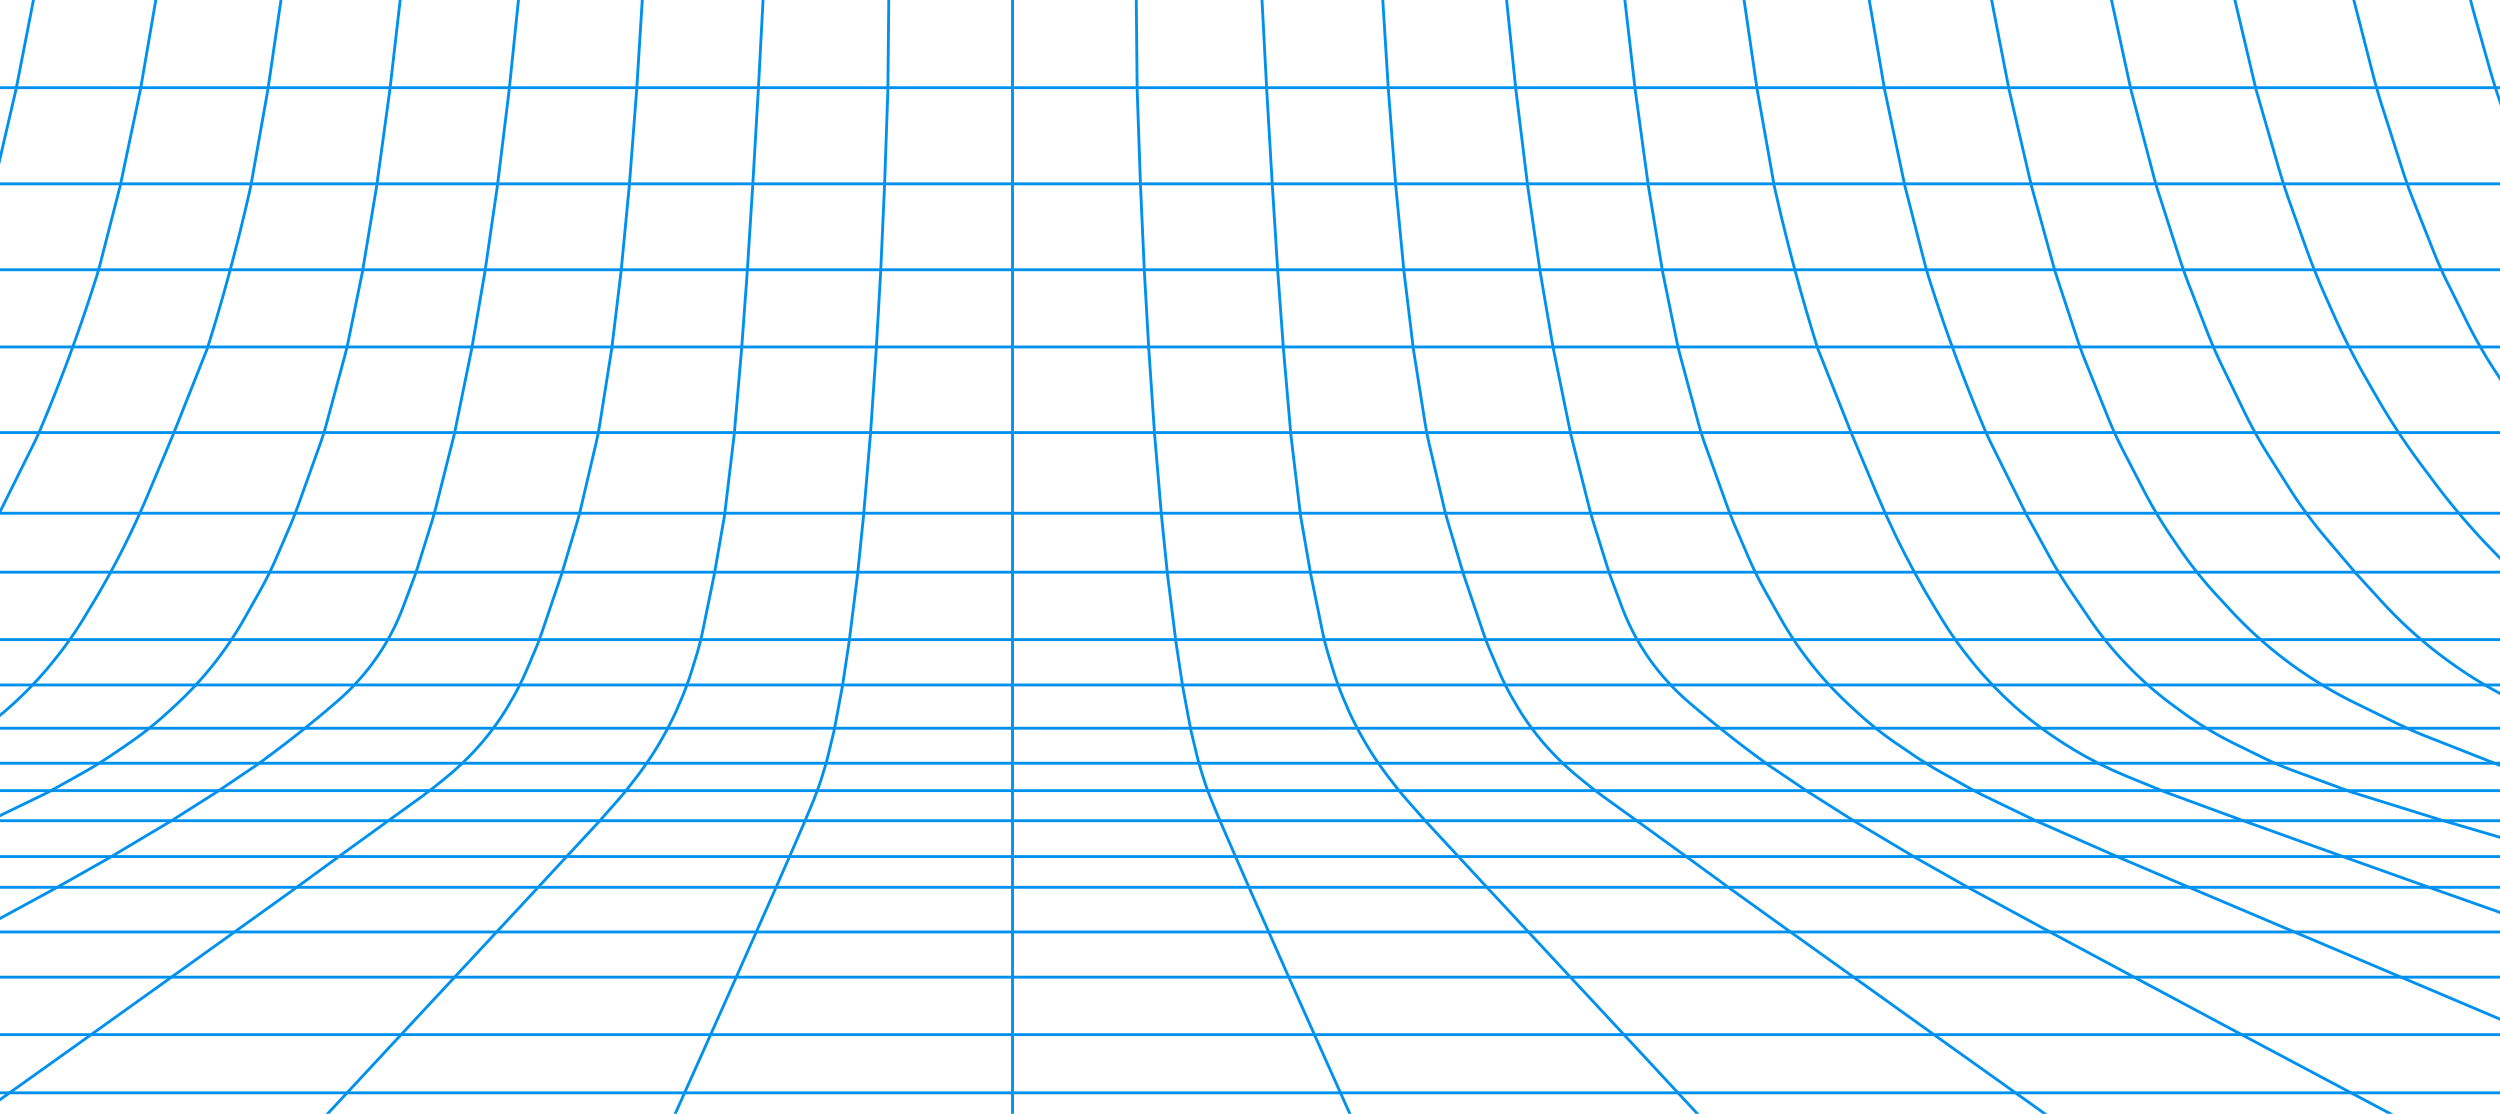 <svg width="1441" height="642" fill="none" xmlns="http://www.w3.org/2000/svg"><path d="M2412.96 629.902h-3647.65M2412.96 596.364h-3647.65M2412.96 563.231h-3647.65M2412.96 537.191h-3647.65M2412.96 511.455h-3647.65M2412.96 493.723h-3647.65M2412.96 473.053h-3647.65M2412.96 439.92h-3647.65M2412.96 455.727h-3647.65M2412.96 419.757h-3647.65M2412.96 394.831h-3647.65M2412.96 368.69h-3647.65M2412.96 329.781h-3647.65M2412.96 295.838h-3647.65M2412.96 249.33h-3647.65M2412.96 199.986h-3647.65M2412.96 155.504h-3647.65M2412.96 105.957h-3647.65M2412.96 50.533h-3647.65M111.652 1255.78l94.536-208.42 68.697-151.685 51.27-113.584 33.943-75.385 24.014-53.398 22.19-49.547 17.631-39.516 11.449-25.838 11.551-26.04 7.802-17.833 9.018-20.771 3.85-9.221c2.229-5.269 4.256-10.639 5.978-16.11 1.621-5.067 3.141-10.234 4.357-15.503l2.938-12.26 4.661-24.926 3.952-26.141 4.864-38.909 3.445-33.842 3.951-46.71 3.344-49.244 2.533-44.379 2.229-49.548 1.925-55.424.507-50.864.405-59.883.405-61.098.406-65.05.405-61.605.405-63.226.406-65.253.405-63.428.405-61.909 1.419-240.543" stroke="#0090ED" stroke-width="1.646" stroke-linecap="round" stroke-linejoin="round"/><path d="m-384.227 1257.81 195.859-210.45 141.246-151.685 105.68-113.584 70.117-75.385 49.648-53.398 46.001-49.547 36.781-39.516 24.014-25.838 24.216-26.04 16.516-17.833 19.555-21.076 10.335-11.753c3.04-3.445 5.979-6.991 8.714-10.639l2.229-2.837c3.851-5.066 7.498-10.234 10.842-15.604 4.965-8.005 9.423-16.313 13.172-24.824v-.203c3.648-7.903 6.586-16.009 9.018-24.216l1.621-5.269a169.027 169.027 0 0 0 4.256-17.124l6.181-30.194s5.674-32.627 5.775-33.235c.101-.608 5.674-47.318 5.674-47.318l4.256-49.243 3.242-44.38 3.141-49.548 3.243-55.424L439.84-.332l2.939-58.869 2.837-61.098.81-65.05.406-61.605.405-63.226.507-65.253.81-125.439.912-131.619.709-106.998" stroke="#0090ED" stroke-width="1.646" stroke-linecap="round" stroke-linejoin="round"/><path d="m383.403-741.516-.709 109.025-.912 131.62-.912 125.438-.507 65.253-1.013 63.226-1.419 61.605-2.127 65.05-2.533 61.098-3.04 58.87-3.243 51.978-4.255 55.425-4.762 49.547-5.371 44.38-6.89 43.569c-.608 3.749-1.317 7.498-2.229 11.247l-8.612 36.78c-.71 2.939-1.419 5.877-2.331 8.714l-8.815 29.587-11.247 33.234c-1.317 3.749-2.634 7.498-4.255 11.146l-4.56 10.74c-2.837 6.688-6.079 13.071-9.828 19.252l-1.216 2.127c-5.37 9.018-11.754 17.428-18.847 25.129-5.167 5.573-10.74 10.841-16.617 15.604l-7.396 5.978c-2.229 1.722-4.459 3.445-6.688 5.066l-19.656 14.185-29.384 21.278-24.419 17.833-36.274 26.041-36.072 25.837-55.221 39.516-69.508 49.548-75.081 53.397-105.884 75.385-159.889 113.584-213.793 151.684-293.839 208.42" stroke="#0090ED" stroke-width="1.646" stroke-linecap="round" stroke-linejoin="round"/><path d="m-1137.77 1131.56 160.09-84.3 287.76-151.686 215.009-113.584 142.36-75.385 100.817-53.398 93.218-49.547 73.967-39.517 48.129-25.837 47.926-26.04 31.511-17.833 36.173-21.582 25.838-16.415 23.405-15.806 6.586-4.864a668.849 668.849 0 0 0 39.821-31.917c6.282-5.471 11.956-11.45 17.123-17.934a132.944 132.944 0 0 0 20.367-35.97l5.876-15.705a153.572 153.572 0 0 0 2.533-7.296l8.309-26.648c.709-2.432 1.419-4.762 2.027-7.194l10.841-43.063 10.031-49.243 7.599-44.38 7.194-49.547 6.789-55.424 5.37-51.98 5.067-58.869 4.255-61.098 3.242-65.05.608-61.605.608-63.226.608-65.252.608-63.429 1.115-127.465 1.114-126.453.406-46.609" stroke="#0090ED" stroke-width="1.646" stroke-linecap="round" stroke-linejoin="round"/><path d="m249.959-741.516-.81 109.025-1.013 131.62-.912 125.438-.507 65.253-.507 63.226-1.013 61.605-4.053 65.05-4.863 61.098-5.573 58.87-5.978 51.978-7.599 55.425-8.208 49.547-7.802 38.199c-.81 4.154-1.823 8.309-2.938 12.362l-9.423 34.956c-1.419 5.472-3.141 10.842-5.066 16.111l-11.754 32.829a230.168 230.168 0 0 1-4.56 11.652l-7.7 17.934a223.456 223.456 0 0 1-9.727 19.758l-8.511 15.098c-5.269 9.423-11.349 18.441-18.036 26.952-6.991 8.916-14.793 17.225-23.203 24.925l-3.75 3.445a202.726 202.726 0 0 1-23.202 18.34l-9.525 6.485a254.613 254.613 0 0 1-15.806 9.727l-15.401 8.612c-3.344 1.824-6.688 3.648-10.133 5.269l-28.27 13.679-49.445 21.785-41.847 17.833-61.402 26.04-153.911 65.252-116.928 49.548-126.047 53.397-177.823 75.385-268.003 113.584-135.06 57.248" stroke="#0090ED" stroke-width="1.646" stroke-linecap="round" stroke-linejoin="round"/><path d="m183.186-739.489-.304 106.998-.304 131.62-.304 125.439-.202 65.252-.203 63.226c-.506 41.138-2.432 82.174-5.978 123.109l-.304 3.546-6.383 61.098L162.01-.33l-7.6 51.979-9.828 55.424-.912 4.154c-6.89 30.194-14.895 60.186-24.216 89.773l-19.556 49.243-14.286 34.045a550.433 550.433 0 0 1-11.247 24.926c-6.992 14.388-14.591 28.37-23.001 42.049l-3.242 5.37c-5.27 8.714-11.247 17.023-17.63 24.825l-.811 1.013c-7.296 8.916-15.3 17.225-23.811 24.824-10.031 8.917-20.974 16.921-32.525 23.913l-1.419.912c-9.626 5.775-19.657 10.841-29.992 15.097l-23 9.423-43.265 15.908-61.099 21.987-49.952 17.833-73.764 26.04-184.308 65.253-298.196 102.945-344.91 119.157" stroke="#0090ED" stroke-width="1.646" stroke-linecap="round" stroke-linejoin="round"/><path d="m116.413-741.516-1.114 109.025-1.317 131.62-1.216 125.438-.608 65.253-.608 63.226c-.709 41.138-2.736 82.174-6.181 123.109l-.304 3.546-6.89 61.098L89.867-.33 80.95 51.647l-11.652 55.424-11.247 43.873c-1.013 3.749-2.027 7.498-3.242 11.146-8.208 25.938-17.53 51.472-27.865 76.6l-2.026 4.864c-1.824 4.458-3.749 8.815-5.877 13.071l-19.96 40.225-13.983 25.433a273.428 273.428 0 0 1-10.031 16.414l-11.855 17.428c-6.08 9.018-12.868 17.529-20.366 25.432-8.917 9.524-18.644 18.137-29.182 25.736l-3.951 2.939a212.313 212.313 0 0 1-30.499 18.441l-15.3 7.498c-6.282 3.141-12.767 5.876-19.353 8.308l-32.93 12.159-50.358 15.705-75.993 22.291-148.642 43.874-219.872 65.252-345.916 102.945-108.52 32.322" stroke="#0090ED" stroke-width="1.646" stroke-linecap="round" stroke-linejoin="round"/><path d="M49.743-739.489v429.208l-.203 53.904c0 6.181-.304 12.463-.81 18.644l-4.256 52.384-7.093 65.05-8.308 61.098L19.346-.33 9.213 51.648l-12.868 55.424-13.679 49.547-12.158 36.983c-1.621 4.965-3.344 9.829-5.27 14.591l-12.563 31.208c-2.837 7.194-6.08 14.185-9.626 21.075l-11.855 22.899c-4.661 8.917-9.828 17.631-15.502 25.939l-4.155 6.08a244.551 244.551 0 0 1-23.102 28.877l-7.599 8.207c-10.639 11.45-22.392 21.785-35.058 31.005-11.348 8.208-23.406 15.503-35.97 21.684l-23.203 11.348c-5.776 2.837-11.754 5.471-17.833 7.903l-41.644 16.415-45.9 15.806-49.547 15.401-142.259 40.327-193.326 51.878-432.656 111.456M583.617 1257.81V-741.516M1055.58 1255.78l-94.531-208.42-68.697-151.685-51.27-113.584-33.944-75.385-24.013-53.398-22.19-49.547-17.631-39.516-11.449-25.838-11.551-26.04-7.802-17.833-9.018-20.771-3.85-9.221c-2.229-5.269-4.256-10.639-5.978-16.11-1.622-5.067-3.141-10.234-4.357-15.503l-2.939-12.26-4.661-24.926-3.951-26.141-4.864-38.909-3.445-33.842-3.951-46.71-3.344-49.244-2.533-44.379-2.229-49.548-1.925-55.424L654.95.682l-.405-59.883-.406-61.098-.405-65.05-.405-61.605-.406-63.226-.405-65.253-.405-63.428-.406-61.909-1.418-240.543" stroke="#0090ED" stroke-width="1.646" stroke-linecap="round" stroke-linejoin="round"/><path d="m1551.46 1257.81-195.85-210.45-141.25-151.685-105.68-113.584-70.12-75.385-49.646-53.398-46.001-49.547-36.78-39.516-24.014-25.838-24.216-26.04-16.516-17.833-19.556-21.076-10.335-11.753c-3.039-3.445-5.978-6.991-8.713-10.639l-2.23-2.837c-3.85-5.066-7.498-10.234-10.841-15.604-4.965-8.005-9.423-16.313-13.172-24.824v-.203c-3.648-7.903-6.586-16.009-9.018-24.216l-1.621-5.269a169.027 169.027 0 0 1-4.256-17.124l-6.181-30.194s-5.674-32.627-5.775-33.235c-.101-.608-5.674-47.318-5.674-47.318l-4.256-49.243-3.242-44.38-3.141-49.548-3.243-55.424-2.735-51.979-2.939-58.869-2.837-61.098-.81-65.05-.406-61.605-.405-63.226-.507-65.253-.81-125.439-.912-131.619-.71-106.998" stroke="#0090ED" stroke-width="1.646" stroke-linecap="round" stroke-linejoin="round"/><path d="m783.834-741.516.709 109.025.912 131.62.912 125.438.507 65.253 1.013 63.226 1.418 61.605 2.128 65.05 2.533 61.098 3.04 58.87 3.243 51.978 4.255 55.425 4.762 49.547 5.37 44.38 6.891 43.569c.607 3.749 1.317 7.498 2.229 11.247l8.612 36.78c.709 2.939 1.419 5.877 2.331 8.714l8.815 29.587 11.247 33.234c1.317 3.749 2.634 7.498 4.255 11.146l4.56 10.74c2.837 6.688 6.079 13.071 9.828 19.252l1.216 2.127c5.37 9.018 11.754 17.428 18.846 25.129 5.168 5.573 10.741 10.841 16.617 15.604l7.397 5.978c2.229 1.722 4.459 3.445 6.688 5.066l19.656 14.185 29.384 21.278 24.419 17.833 36.273 26.041 36.07 25.837 55.22 39.516 69.51 49.548 75.08 53.397 105.89 75.385 159.89 113.584 213.79 151.684 293.84 208.42" stroke="#0090ED" stroke-width="1.646" stroke-linecap="round" stroke-linejoin="round"/><path d="m2305.01 1131.56-160.09-84.3-287.76-151.686-215.01-113.584-142.36-75.385-100.82-53.398-93.22-49.547-73.96-39.517-48.13-25.837-47.93-26.04-31.51-17.833-36.17-21.582-25.84-16.415-23.4-15.806-6.59-4.864a668.527 668.527 0 0 1-39.821-31.917c-6.282-5.471-11.956-11.45-17.124-17.934a132.967 132.967 0 0 1-20.366-35.97l-5.877-15.705a154.7 154.7 0 0 1-2.533-7.296l-8.308-26.648c-.71-2.432-1.419-4.762-2.027-7.194l-10.842-43.063-10.031-49.243-7.599-44.38-7.194-49.547-6.789-55.424-5.37-51.98-5.066-58.869-4.256-61.098-3.242-65.05-.608-61.605-.608-63.226-.608-65.252-.608-63.429-1.114-127.465-1.115-126.453-.405-46.609" stroke="#0090ED" stroke-width="1.646" stroke-linecap="round" stroke-linejoin="round"/><path d="m917.277-741.516.811 109.025 1.013 131.62.912 125.438.507 65.253.506 63.226 1.014 61.605 4.052 65.05 4.864 61.098 5.573 58.87 5.978 51.978 7.599 55.425 8.208 49.547 7.801 38.199c.811 4.154 1.824 8.309 2.939 12.362l9.423 34.956c1.418 5.472 3.141 10.842 5.066 16.111l11.754 32.829a231.105 231.105 0 0 0 4.559 11.652l7.704 17.934a225.354 225.354 0 0 0 9.72 19.758l8.52 15.098c5.26 9.423 11.34 18.441 18.03 26.952 6.99 8.916 14.79 17.225 23.2 24.925l3.75 3.445c7.3 6.688 15 12.767 23.21 18.34l9.52 6.485a255.466 255.466 0 0 0 15.81 9.727l15.4 8.612c3.34 1.824 6.69 3.648 10.13 5.269l28.27 13.679 49.45 21.785 41.84 17.833 61.41 26.04 153.91 65.252 116.92 49.548 126.05 53.397 177.82 75.385 268.01 113.584 135.06 57.248" stroke="#0090ED" stroke-width="1.646" stroke-linecap="round" stroke-linejoin="round"/><path d="m984.051-739.489.304 106.998.304 131.62.304 125.439.202 65.252.203 63.226c.507 41.138 2.432 82.174 5.978 123.109l.304 3.546 6.384 61.098 7.196 58.87 7.6 51.979 9.83 55.424.91 4.154c6.89 30.194 14.89 60.186 24.21 89.773l19.56 49.243 14.29 34.045c3.54 8.41 7.29 16.719 11.24 24.926 6.99 14.388 14.59 28.37 23 42.049l3.25 5.37c5.26 8.714 11.24 17.023 17.63 24.825l.81 1.013c7.29 8.916 15.3 17.225 23.81 24.824 10.03 8.917 20.97 16.921 32.52 23.913l1.42.912c9.63 5.775 19.66 10.841 29.99 15.097l23 9.423 43.27 15.908 61.1 21.987 49.95 17.833 73.76 26.04 184.31 65.253 298.2 102.945 344.9 119.157" stroke="#0090ED" stroke-width="1.646" stroke-linecap="round" stroke-linejoin="round"/><path d="m1050.82-741.516 1.12 109.025 1.31 131.62 1.22 125.438.61 65.253.61 63.226c.7 41.138 2.73 82.174 6.18 123.109l.3 3.546 6.89 61.098 8.31 58.87 8.92 51.979 11.65 55.424 11.24 43.873c1.02 3.749 2.03 7.498 3.25 11.146 8.2 25.938 17.53 51.472 27.86 76.6l2.03 4.864c1.82 4.458 3.75 8.815 5.87 13.071l19.97 40.225 13.98 25.433a271.055 271.055 0 0 0 10.03 16.414l11.85 17.428c6.08 9.018 12.87 17.529 20.37 25.432 8.92 9.524 18.64 18.137 29.18 25.736l3.95 2.939a212.501 212.501 0 0 0 30.5 18.441l15.3 7.498c6.28 3.141 12.77 5.876 19.35 8.308l32.93 12.159 50.36 15.705 76 22.291 148.64 43.874 219.87 65.252 345.92 102.945 108.52 32.322" stroke="#0090ED" stroke-width="1.646" stroke-linecap="round" stroke-linejoin="round"/><path d="M1117.49-739.489v429.208l.21 53.904c0 6.181.3 12.463.81 18.644l4.25 52.384 7.09 65.05 8.31 61.098 9.73 58.87 10.13 51.979 12.87 55.424 13.68 49.547 12.16 36.983c1.62 4.965 3.34 9.829 5.27 14.591l12.56 31.208c2.84 7.194 6.08 14.185 9.63 21.075l11.85 22.899c4.66 8.917 9.83 17.631 15.5 25.939l4.16 6.08a244.392 244.392 0 0 0 23.1 28.877l7.6 8.207c10.64 11.45 22.39 21.785 35.06 31.005 11.35 8.208 23.4 15.503 35.97 21.684l23.2 11.348a257.88 257.88 0 0 0 17.83 7.903l41.65 16.415 45.9 15.806 49.54 15.401 142.26 40.327 193.33 51.878 432.65 111.456" stroke="#0090ED" stroke-width="1.646" stroke-linecap="round" stroke-linejoin="round"/><path d="m1184.27-741.516.7 109.025.92 131.62.91 125.438.4 65.253.41 56.133c0 4.763.2 9.525.51 14.186l3.44 54.512 6.69 65.05 8.41 61.098 10.33 58.87 11.25 51.978 12.87 48.839c1.11 4.356 2.43 8.713 3.85 13.07l11.45 35.666c1.62 4.965 3.34 9.829 5.17 14.591l10.74 27.661a251.33 251.33 0 0 0 8.1 18.644l12.97 26.749a256.041 256.041 0 0 0 14.29 25.737l12.06 19.049c6.38 10.132 13.57 19.758 21.27 28.877l17.13 20.163 14.39 15.705c13.98 15.402 29.89 28.979 47.21 40.53 8.72 5.877 17.84 11.146 27.26 15.908l25.73 12.868c6.59 3.344 13.28 6.282 20.07 9.018l33.03 13.172c4.66 1.824 9.42 3.546 14.18 5.167l40.63 13.477 54.31 15.198 95.45 22.697 77.72 17.833 115.91 26.04 116.83 25.837 182.18 39.517 80.96 17.225" stroke="#0090ED" stroke-width="1.646" stroke-linecap="round" stroke-linejoin="round"/><path d="M1250.94-739.489v300.527l.2 128.782 3.14 63.226 5.37 61.605 7.7 65.05 9.43 61.098 11.34 58.87 12.26 51.979 12.47 43.163a359.112 359.112 0 0 0 7.9 24.42l8.21 23c3.44 9.626 7.29 19.15 11.45 28.573l5.06 11.349a413.169 413.169 0 0 0 18.95 37.084l5.78 10.031c8.1 14.084 17.12 27.662 26.95 40.732l6.99 9.322a403.973 403.973 0 0 0 28.88 34.146l1.21 1.216c10.24 10.842 21.18 21.177 32.63 30.904l12.06 10.234c11.14 9.423 22.69 18.238 34.75 26.344l3.65 2.432c11.35 7.7 23 14.692 35.06 21.176l5.67 3.04c15.1 8.106 30.7 15.3 46.81 21.379a410.075 410.075 0 0 0 57.96 17.327l42.86 9.423 68.29 14.996 105.28 23 81.46 17.833 119.26 26.041 225.24 49.243" stroke="#0090ED" stroke-width="1.646" stroke-linecap="round" stroke-linejoin="round"/><path d="m1317.71-741.516 1.52 240.543.4 61.909.41 61.402.4 67.279.41 52.79c0 6.991.41 13.983.91 20.974l4.26 51.169 8.1 65.05 10.14 61.098 12.36 58.869 11.45 44.481c1.31 4.965 2.73 9.93 4.25 14.895l12.47 39.01a284.36 284.36 0 0 0 6.38 17.832l11.04 27.864c2.84 7.194 5.98 14.388 9.53 21.278l10.13 20.468c5.17 10.335 10.94 20.366 17.33 29.992l15.8 23.811c4.87 7.295 10.03 14.388 15.61 21.278l29.48 36.476 22.39 25.027c5.27 5.877 10.85 11.653 16.62 17.023l18.54 17.428a290.89 290.89 0 0 0 30 24.52c14.08 9.93 28.97 18.542 44.68 25.736l8.71 3.952c14.7 6.788 30 12.159 45.6 16.313l44.78 11.652c5.58 1.419 11.25 2.736 17.03 3.85l72.65 14.186 79.64 14.692 129.79 23.304 100.82 17.833 174.18 30.397" stroke="#0090ED" stroke-width="1.646" stroke-linecap="round" stroke-linejoin="round"/><path d="m1384.48-739.489.31 106.998.4 131.62.2 61.909.21 63.428.2 65.253 2.13 63.226 4.76 61.605 7.8 65.05 10.24 61.098 10.94 49.547c1.42 6.181 2.94 12.362 4.66 18.441l8.92 31.613c2.12 7.397 4.45 14.794 7.09 22.089l10.94 30.296a341.45 341.45 0 0 0 11.55 27.965l9.12 19.252c5.17 11.044 11.05 21.784 17.43 32.221l11.25 18.238c4.35 6.991 8.91 13.881 13.78 20.569l23.1 31.714c3.65 4.965 7.39 9.828 11.24 14.591l25.23 30.802c4.77 5.776 9.73 11.45 14.8 16.921l13.47 14.388a299.955 299.955 0 0 0 22.4 21.582l16.82 14.793c10.53 9.221 21.58 17.833 33.23 25.635 14.29 9.626 29.38 18.036 44.99 25.331l3.24 1.52a320.127 320.127 0 0 0 56.24 19.961l39.71 10.132c6.59 1.723 13.28 3.141 19.97 4.459l73.96 13.982 79.84 14.49 131.93 23.507 101.63 17.833 76.8 13.374" stroke="#0090ED" stroke-width="1.646" stroke-linecap="round" stroke-linejoin="round"/></svg>